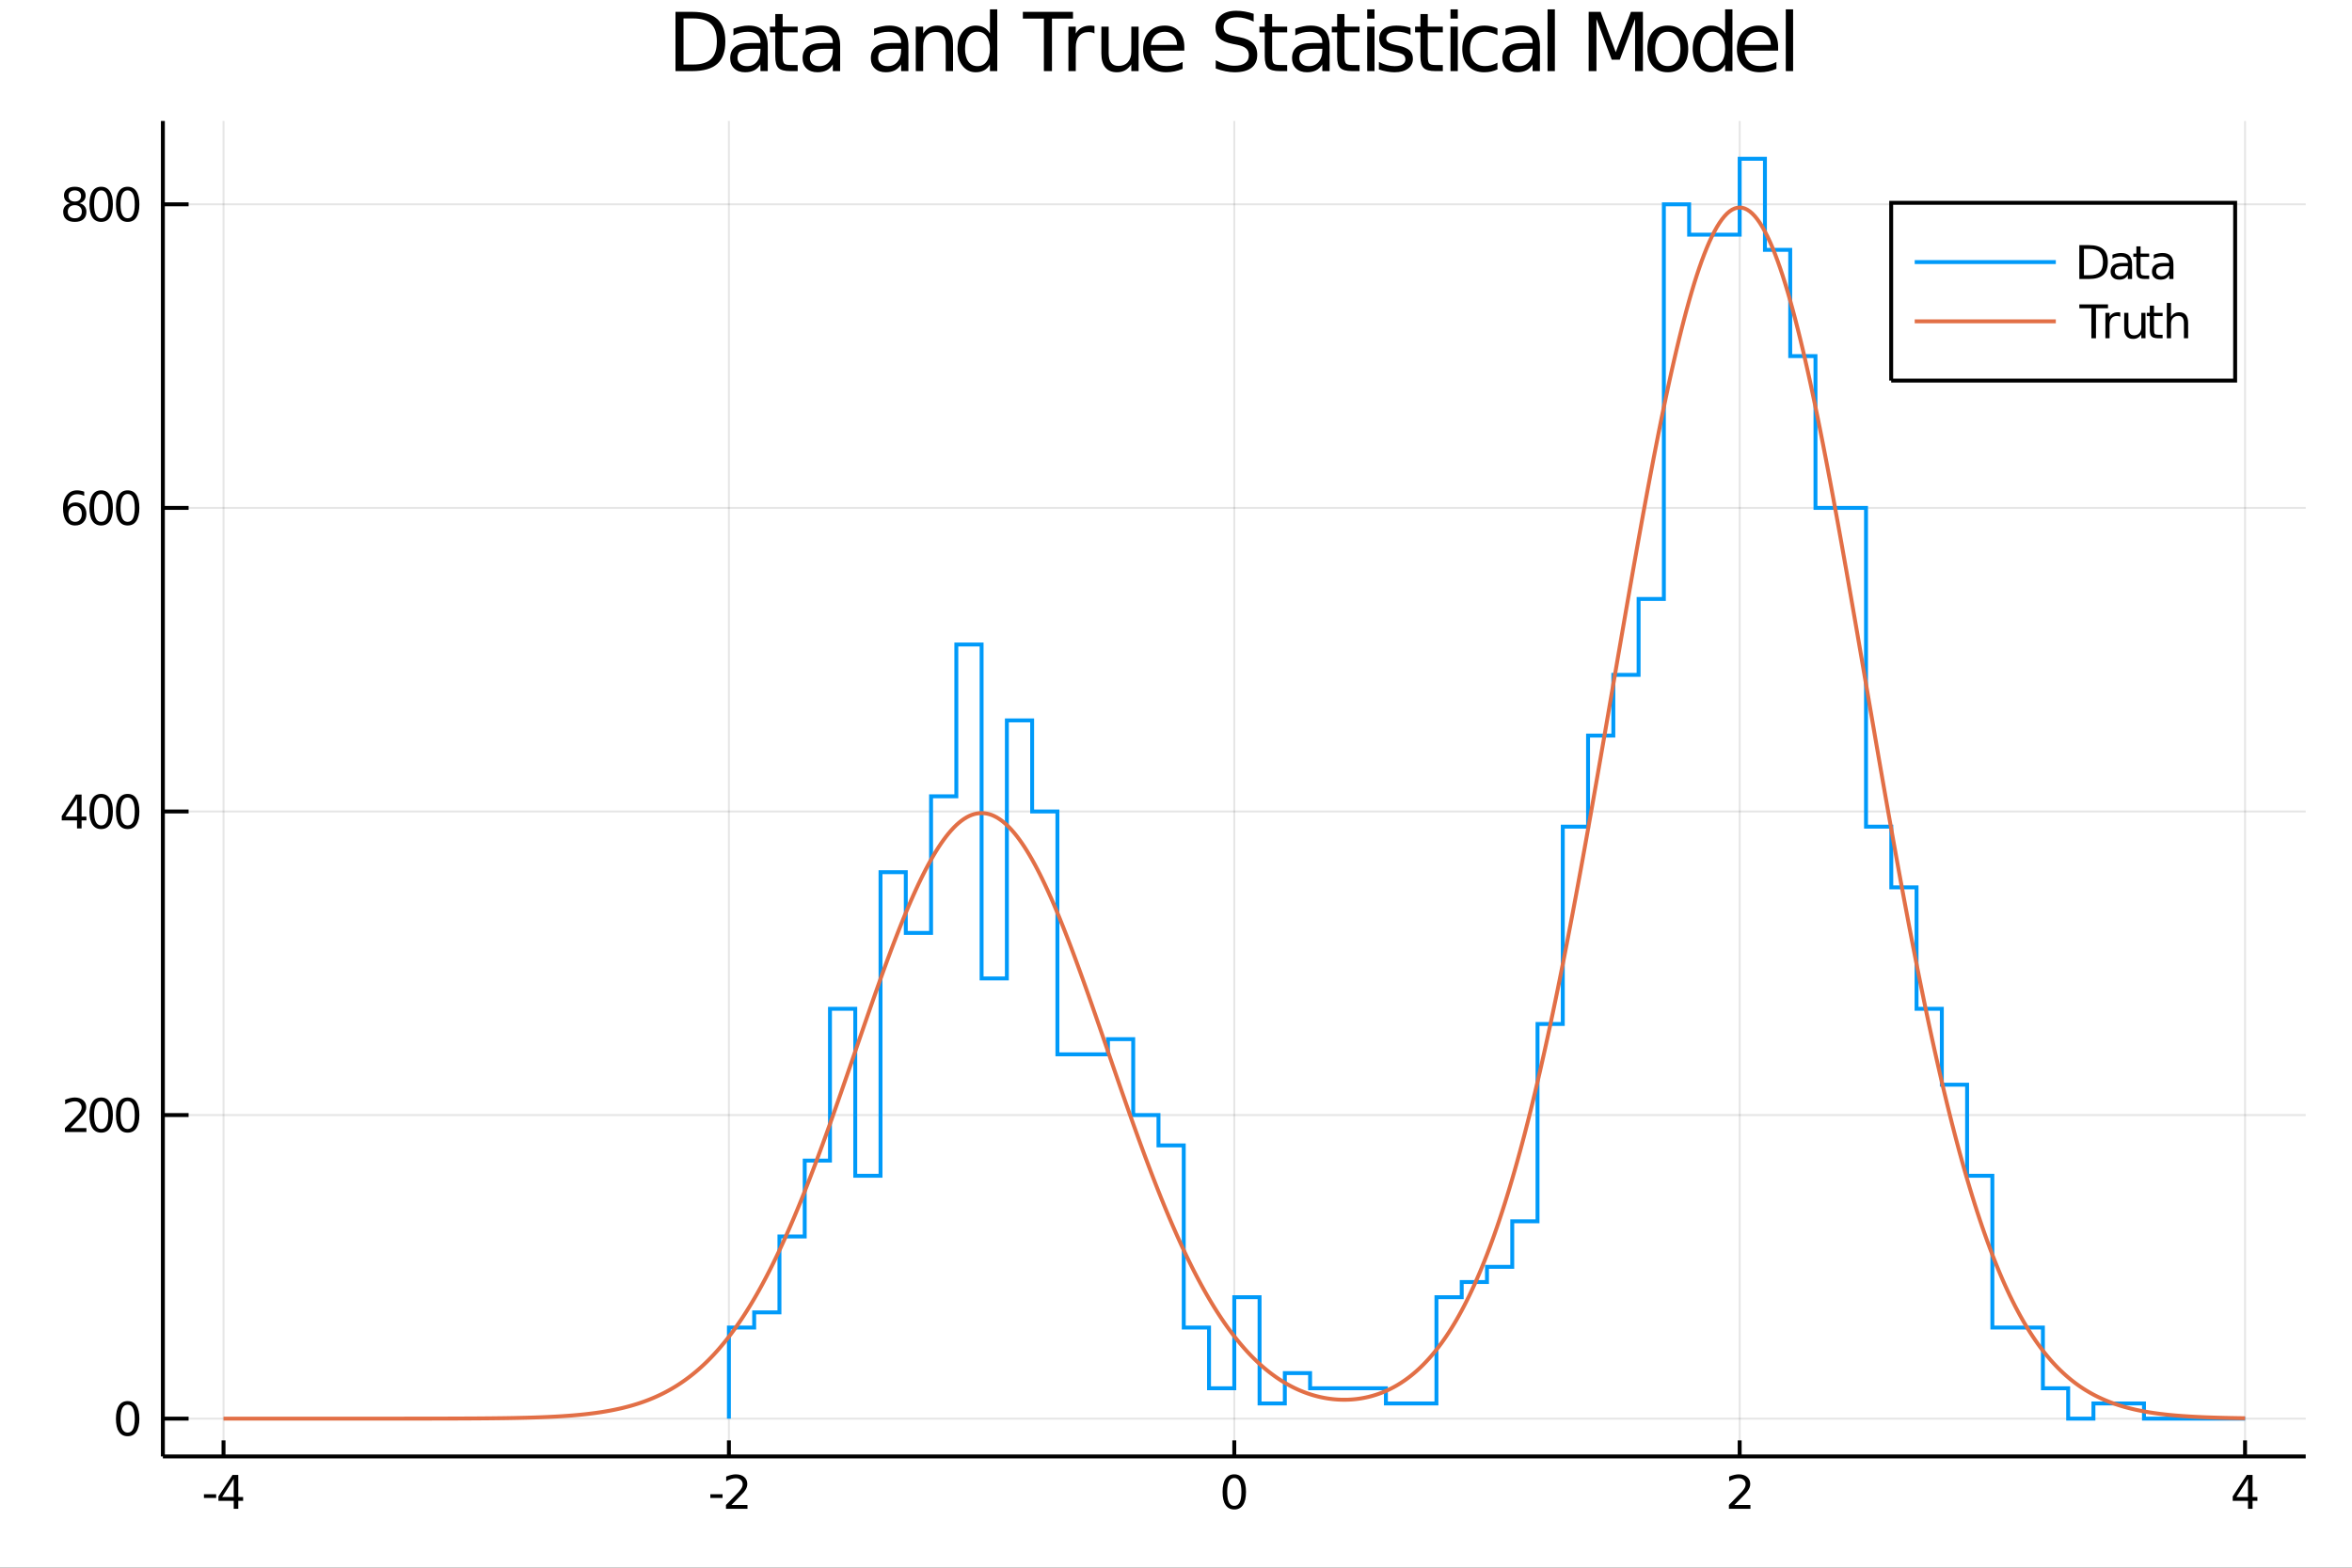 <?xml version="1.0" encoding="utf-8"?>
<svg xmlns="http://www.w3.org/2000/svg" xmlns:xlink="http://www.w3.org/1999/xlink" width="600" height="400" viewBox="0 0 2400 1600">
<rect x="0" y="0" width="2400" height="1600" fill="#333333" stroke="none"/>
<defs>
  <clipPath id="clip150">
    <rect x="0" y="0" width="2400" height="1600"/>
  </clipPath>
</defs>
<path clip-path="url(#clip150)" d="
M0 1600 L2400 1600 L2400 0 L0 0  Z
  " fill="#ffffff" fill-rule="evenodd" fill-opacity="1"/>
<defs>
  <clipPath id="clip151">
    <rect x="480" y="0" width="1681" height="1600"/>
  </clipPath>
</defs>
<path clip-path="url(#clip150)" d="
M166.205 1486.45 L2352.76 1486.45 L2352.76 123.472 L166.205 123.472  Z
  " fill="#ffffff" fill-rule="evenodd" fill-opacity="1"/>
<defs>
  <clipPath id="clip152">
    <rect x="166" y="123" width="2188" height="1364"/>
  </clipPath>
</defs>
<polyline clip-path="url(#clip152)" style="stroke:#000000; stroke-width:2; stroke-opacity:0.1; fill:none" points="
  228.088,1486.45 228.088,123.472 
  "/>
<polyline clip-path="url(#clip152)" style="stroke:#000000; stroke-width:2; stroke-opacity:0.1; fill:none" points="
  743.784,1486.45 743.784,123.472 
  "/>
<polyline clip-path="url(#clip152)" style="stroke:#000000; stroke-width:2; stroke-opacity:0.1; fill:none" points="
  1259.48,1486.45 1259.48,123.472 
  "/>
<polyline clip-path="url(#clip152)" style="stroke:#000000; stroke-width:2; stroke-opacity:0.1; fill:none" points="
  1775.18,1486.45 1775.18,123.472 
  "/>
<polyline clip-path="url(#clip152)" style="stroke:#000000; stroke-width:2; stroke-opacity:0.1; fill:none" points="
  2290.87,1486.45 2290.87,123.472 
  "/>
<polyline clip-path="url(#clip152)" style="stroke:#000000; stroke-width:2; stroke-opacity:0.1; fill:none" points="
  166.205,1447.87 2352.76,1447.87 
  "/>
<polyline clip-path="url(#clip152)" style="stroke:#000000; stroke-width:2; stroke-opacity:0.1; fill:none" points="
  166.205,1138.04 2352.76,1138.04 
  "/>
<polyline clip-path="url(#clip152)" style="stroke:#000000; stroke-width:2; stroke-opacity:0.1; fill:none" points="
  166.205,828.198 2352.76,828.198 
  "/>
<polyline clip-path="url(#clip152)" style="stroke:#000000; stroke-width:2; stroke-opacity:0.1; fill:none" points="
  166.205,518.36 2352.76,518.36 
  "/>
<polyline clip-path="url(#clip152)" style="stroke:#000000; stroke-width:2; stroke-opacity:0.1; fill:none" points="
  166.205,208.523 2352.76,208.523 
  "/>
<polyline clip-path="url(#clip150)" style="stroke:#000000; stroke-width:4; stroke-opacity:1; fill:none" points="
  166.205,1486.45 2352.76,1486.45 
  "/>
<polyline clip-path="url(#clip150)" style="stroke:#000000; stroke-width:4; stroke-opacity:1; fill:none" points="
  166.205,1486.45 166.205,123.472 
  "/>
<polyline clip-path="url(#clip150)" style="stroke:#000000; stroke-width:4; stroke-opacity:1; fill:none" points="
  228.088,1486.45 228.088,1470.09 
  "/>
<polyline clip-path="url(#clip150)" style="stroke:#000000; stroke-width:4; stroke-opacity:1; fill:none" points="
  743.784,1486.45 743.784,1470.09 
  "/>
<polyline clip-path="url(#clip150)" style="stroke:#000000; stroke-width:4; stroke-opacity:1; fill:none" points="
  1259.48,1486.45 1259.48,1470.09 
  "/>
<polyline clip-path="url(#clip150)" style="stroke:#000000; stroke-width:4; stroke-opacity:1; fill:none" points="
  1775.18,1486.45 1775.18,1470.09 
  "/>
<polyline clip-path="url(#clip150)" style="stroke:#000000; stroke-width:4; stroke-opacity:1; fill:none" points="
  2290.87,1486.45 2290.87,1470.09 
  "/>
<polyline clip-path="url(#clip150)" style="stroke:#000000; stroke-width:4; stroke-opacity:1; fill:none" points="
  166.205,1447.87 192.443,1447.87 
  "/>
<polyline clip-path="url(#clip150)" style="stroke:#000000; stroke-width:4; stroke-opacity:1; fill:none" points="
  166.205,1138.04 192.443,1138.04 
  "/>
<polyline clip-path="url(#clip150)" style="stroke:#000000; stroke-width:4; stroke-opacity:1; fill:none" points="
  166.205,828.198 192.443,828.198 
  "/>
<polyline clip-path="url(#clip150)" style="stroke:#000000; stroke-width:4; stroke-opacity:1; fill:none" points="
  166.205,518.36 192.443,518.36 
  "/>
<polyline clip-path="url(#clip150)" style="stroke:#000000; stroke-width:4; stroke-opacity:1; fill:none" points="
  166.205,208.523 192.443,208.523 
  "/>
<path clip-path="url(#clip150)" d="M 0 0 M208.1 1525.04 L220.577 1525.04 L220.577 1528.83 L208.1 1528.83 L208.1 1525.04 Z" fill="#000000" fill-rule="evenodd" fill-opacity="1" /><path clip-path="url(#clip150)" d="M 0 0 M238.493 1509.43 L226.688 1527.88 L238.493 1527.88 L238.493 1509.43 M237.266 1505.36 L243.146 1505.36 L243.146 1527.88 L248.077 1527.88 L248.077 1531.77 L243.146 1531.77 L243.146 1539.92 L238.493 1539.92 L238.493 1531.77 L222.891 1531.77 L222.891 1527.26 L237.266 1505.36 Z" fill="#000000" fill-rule="evenodd" fill-opacity="1" /><path clip-path="url(#clip150)" d="M 0 0 M724.838 1525.04 L737.314 1525.04 L737.314 1528.83 L724.838 1528.83 L724.838 1525.04 Z" fill="#000000" fill-rule="evenodd" fill-opacity="1" /><path clip-path="url(#clip150)" d="M 0 0 M746.412 1535.98 L762.731 1535.98 L762.731 1539.92 L740.787 1539.92 L740.787 1535.98 Q743.449 1533.23 748.032 1528.6 Q752.638 1523.95 753.819 1522.61 Q756.064 1520.08 756.944 1518.35 Q757.847 1516.59 757.847 1514.9 Q757.847 1512.14 755.902 1510.41 Q753.981 1508.67 750.879 1508.67 Q748.68 1508.67 746.226 1509.43 Q743.796 1510.2 741.018 1511.75 L741.018 1507.03 Q743.842 1505.89 746.296 1505.31 Q748.749 1504.73 750.787 1504.73 Q756.157 1504.73 759.351 1507.42 Q762.546 1510.11 762.546 1514.6 Q762.546 1516.73 761.736 1518.65 Q760.948 1520.54 758.842 1523.14 Q758.263 1523.81 755.161 1527.03 Q752.06 1530.22 746.412 1535.98 Z" fill="#000000" fill-rule="evenodd" fill-opacity="1" /><path clip-path="url(#clip150)" d="M 0 0 M1259.48 1508.44 Q1255.87 1508.44 1254.04 1512 Q1252.23 1515.55 1252.23 1522.67 Q1252.23 1529.78 1254.04 1533.35 Q1255.87 1536.89 1259.48 1536.89 Q1263.11 1536.89 1264.92 1533.35 Q1266.75 1529.78 1266.75 1522.67 Q1266.75 1515.55 1264.92 1512 Q1263.11 1508.44 1259.48 1508.44 M1259.48 1504.73 Q1265.29 1504.73 1268.35 1509.34 Q1271.42 1513.92 1271.42 1522.67 Q1271.42 1531.4 1268.35 1536.01 Q1265.29 1540.59 1259.48 1540.59 Q1253.67 1540.59 1250.59 1536.01 Q1247.54 1531.4 1247.54 1522.67 Q1247.54 1513.92 1250.59 1509.34 Q1253.67 1504.73 1259.48 1504.73 Z" fill="#000000" fill-rule="evenodd" fill-opacity="1" /><path clip-path="url(#clip150)" d="M 0 0 M1769.83 1535.98 L1786.15 1535.98 L1786.15 1539.92 L1764.2 1539.92 L1764.2 1535.98 Q1766.87 1533.23 1771.45 1528.6 Q1776.06 1523.95 1777.24 1522.61 Q1779.48 1520.08 1780.36 1518.35 Q1781.26 1516.59 1781.26 1514.9 Q1781.26 1512.14 1779.32 1510.41 Q1777.4 1508.67 1774.3 1508.67 Q1772.1 1508.67 1769.64 1509.43 Q1767.21 1510.2 1764.44 1511.75 L1764.44 1507.03 Q1767.26 1505.89 1769.71 1505.31 Q1772.17 1504.73 1774.2 1504.73 Q1779.57 1504.73 1782.77 1507.42 Q1785.96 1510.11 1785.96 1514.6 Q1785.96 1516.73 1785.15 1518.65 Q1784.37 1520.54 1782.26 1523.14 Q1781.68 1523.81 1778.58 1527.03 Q1775.48 1530.22 1769.83 1535.98 Z" fill="#000000" fill-rule="evenodd" fill-opacity="1" /><path clip-path="url(#clip150)" d="M 0 0 M2293.88 1509.43 L2282.08 1527.88 L2293.88 1527.88 L2293.88 1509.43 M2292.65 1505.36 L2298.53 1505.36 L2298.53 1527.88 L2303.46 1527.88 L2303.46 1531.77 L2298.53 1531.77 L2298.53 1539.92 L2293.88 1539.92 L2293.88 1531.77 L2278.28 1531.77 L2278.28 1527.26 L2292.65 1505.36 Z" fill="#000000" fill-rule="evenodd" fill-opacity="1" /><path clip-path="url(#clip150)" d="M 0 0 M130.26 1433.67 Q126.649 1433.67 124.82 1437.24 Q123.015 1440.78 123.015 1447.91 Q123.015 1455.01 124.82 1458.58 Q126.649 1462.12 130.26 1462.12 Q133.895 1462.12 135.7 1458.58 Q137.529 1455.01 137.529 1447.91 Q137.529 1440.78 135.7 1437.24 Q133.895 1433.67 130.26 1433.67 M130.26 1429.97 Q136.07 1429.97 139.126 1434.57 Q142.205 1439.16 142.205 1447.91 Q142.205 1456.63 139.126 1461.24 Q136.07 1465.82 130.26 1465.82 Q124.45 1465.82 121.371 1461.24 Q118.316 1456.63 118.316 1447.91 Q118.316 1439.16 121.371 1434.57 Q124.45 1429.97 130.26 1429.97 Z" fill="#000000" fill-rule="evenodd" fill-opacity="1" /><path clip-path="url(#clip150)" d="M 0 0 M71.858 1151.38 L88.177 1151.38 L88.177 1155.32 L66.233 1155.32 L66.233 1151.38 Q68.895 1148.63 73.478 1144 Q78.085 1139.34 79.265 1138 Q81.51 1135.48 82.39 1133.74 Q83.293 1131.98 83.293 1130.29 Q83.293 1127.54 81.349 1125.8 Q79.427 1124.07 76.325 1124.07 Q74.126 1124.07 71.673 1124.83 Q69.242 1125.59 66.464 1127.14 L66.464 1122.42 Q69.288 1121.29 71.742 1120.71 Q74.196 1120.13 76.233 1120.13 Q81.603 1120.13 84.798 1122.82 Q87.992 1125.5 87.992 1129.99 Q87.992 1132.12 87.182 1134.04 Q86.395 1135.94 84.288 1138.53 Q83.71 1139.2 80.608 1142.42 Q77.506 1145.62 71.858 1151.38 Z" fill="#000000" fill-rule="evenodd" fill-opacity="1" /><path clip-path="url(#clip150)" d="M 0 0 M103.247 1123.83 Q99.635 1123.83 97.807 1127.4 Q96.001 1130.94 96.001 1138.07 Q96.001 1145.18 97.807 1148.74 Q99.635 1152.28 103.247 1152.28 Q106.881 1152.28 108.686 1148.74 Q110.515 1145.18 110.515 1138.07 Q110.515 1130.94 108.686 1127.4 Q106.881 1123.83 103.247 1123.83 M103.247 1120.13 Q109.057 1120.13 112.112 1124.74 Q115.191 1129.32 115.191 1138.07 Q115.191 1146.8 112.112 1151.4 Q109.057 1155.99 103.247 1155.99 Q97.436 1155.99 94.358 1151.4 Q91.302 1146.8 91.302 1138.07 Q91.302 1129.32 94.358 1124.74 Q97.436 1120.13 103.247 1120.13 Z" fill="#000000" fill-rule="evenodd" fill-opacity="1" /><path clip-path="url(#clip150)" d="M 0 0 M130.26 1123.83 Q126.649 1123.83 124.82 1127.4 Q123.015 1130.94 123.015 1138.07 Q123.015 1145.18 124.82 1148.74 Q126.649 1152.28 130.26 1152.28 Q133.895 1152.28 135.7 1148.74 Q137.529 1145.18 137.529 1138.07 Q137.529 1130.94 135.7 1127.4 Q133.895 1123.83 130.26 1123.83 M130.26 1120.13 Q136.07 1120.13 139.126 1124.74 Q142.205 1129.32 142.205 1138.07 Q142.205 1146.8 139.126 1151.4 Q136.07 1155.99 130.26 1155.99 Q124.45 1155.99 121.371 1151.4 Q118.316 1146.8 118.316 1138.07 Q118.316 1129.32 121.371 1124.74 Q124.45 1120.13 130.26 1120.13 Z" fill="#000000" fill-rule="evenodd" fill-opacity="1" /><path clip-path="url(#clip150)" d="M 0 0 M78.594 814.992 L66.788 833.441 L78.594 833.441 L78.594 814.992 M77.367 810.918 L83.247 810.918 L83.247 833.441 L88.177 833.441 L88.177 837.33 L83.247 837.33 L83.247 845.478 L78.594 845.478 L78.594 837.33 L62.992 837.33 L62.992 832.816 L77.367 810.918 Z" fill="#000000" fill-rule="evenodd" fill-opacity="1" /><path clip-path="url(#clip150)" d="M 0 0 M103.247 813.997 Q99.635 813.997 97.807 817.561 Q96.001 821.103 96.001 828.233 Q96.001 835.339 97.807 838.904 Q99.635 842.445 103.247 842.445 Q106.881 842.445 108.686 838.904 Q110.515 835.339 110.515 828.233 Q110.515 821.103 108.686 817.561 Q106.881 813.997 103.247 813.997 M103.247 810.293 Q109.057 810.293 112.112 814.899 Q115.191 819.483 115.191 828.233 Q115.191 836.959 112.112 841.566 Q109.057 846.149 103.247 846.149 Q97.436 846.149 94.358 841.566 Q91.302 836.959 91.302 828.233 Q91.302 819.483 94.358 814.899 Q97.436 810.293 103.247 810.293 Z" fill="#000000" fill-rule="evenodd" fill-opacity="1" /><path clip-path="url(#clip150)" d="M 0 0 M130.26 813.997 Q126.649 813.997 124.82 817.561 Q123.015 821.103 123.015 828.233 Q123.015 835.339 124.82 838.904 Q126.649 842.445 130.26 842.445 Q133.895 842.445 135.7 838.904 Q137.529 835.339 137.529 828.233 Q137.529 821.103 135.7 817.561 Q133.895 813.997 130.26 813.997 M130.26 810.293 Q136.07 810.293 139.126 814.899 Q142.205 819.483 142.205 828.233 Q142.205 836.959 139.126 841.566 Q136.07 846.149 130.26 846.149 Q124.45 846.149 121.371 841.566 Q118.316 836.959 118.316 828.233 Q118.316 819.483 121.371 814.899 Q124.45 810.293 130.26 810.293 Z" fill="#000000" fill-rule="evenodd" fill-opacity="1" /><path clip-path="url(#clip150)" d="M 0 0 M76.65 516.497 Q73.501 516.497 71.65 518.65 Q69.821 520.802 69.821 524.552 Q69.821 528.279 71.65 530.455 Q73.501 532.608 76.65 532.608 Q79.798 532.608 81.626 530.455 Q83.478 528.279 83.478 524.552 Q83.478 520.802 81.626 518.65 Q79.798 516.497 76.65 516.497 M85.932 501.844 L85.932 506.103 Q84.173 505.27 82.367 504.83 Q80.585 504.39 78.825 504.39 Q74.196 504.39 71.742 507.515 Q69.311 510.64 68.964 516.96 Q70.33 514.946 72.39 513.881 Q74.45 512.793 76.927 512.793 Q82.135 512.793 85.145 515.964 Q88.177 519.113 88.177 524.552 Q88.177 529.876 85.029 533.094 Q81.881 536.311 76.65 536.311 Q70.654 536.311 67.483 531.728 Q64.312 527.122 64.312 518.395 Q64.312 510.201 68.2 505.339 Q72.089 500.455 78.64 500.455 Q80.399 500.455 82.182 500.802 Q83.987 501.15 85.932 501.844 Z" fill="#000000" fill-rule="evenodd" fill-opacity="1" /><path clip-path="url(#clip150)" d="M 0 0 M103.247 504.159 Q99.635 504.159 97.807 507.724 Q96.001 511.265 96.001 518.395 Q96.001 525.501 97.807 529.066 Q99.635 532.608 103.247 532.608 Q106.881 532.608 108.686 529.066 Q110.515 525.501 110.515 518.395 Q110.515 511.265 108.686 507.724 Q106.881 504.159 103.247 504.159 M103.247 500.455 Q109.057 500.455 112.112 505.062 Q115.191 509.645 115.191 518.395 Q115.191 527.122 112.112 531.728 Q109.057 536.311 103.247 536.311 Q97.436 536.311 94.358 531.728 Q91.302 527.122 91.302 518.395 Q91.302 509.645 94.358 505.062 Q97.436 500.455 103.247 500.455 Z" fill="#000000" fill-rule="evenodd" fill-opacity="1" /><path clip-path="url(#clip150)" d="M 0 0 M130.26 504.159 Q126.649 504.159 124.82 507.724 Q123.015 511.265 123.015 518.395 Q123.015 525.501 124.82 529.066 Q126.649 532.608 130.26 532.608 Q133.895 532.608 135.7 529.066 Q137.529 525.501 137.529 518.395 Q137.529 511.265 135.7 507.724 Q133.895 504.159 130.26 504.159 M130.26 500.455 Q136.07 500.455 139.126 505.062 Q142.205 509.645 142.205 518.395 Q142.205 527.122 139.126 531.728 Q136.07 536.311 130.26 536.311 Q124.45 536.311 121.371 531.728 Q118.316 527.122 118.316 518.395 Q118.316 509.645 121.371 505.062 Q124.45 500.455 130.26 500.455 Z" fill="#000000" fill-rule="evenodd" fill-opacity="1" /><path clip-path="url(#clip150)" d="M 0 0 M76.325 209.391 Q72.992 209.391 71.071 211.173 Q69.173 212.955 69.173 216.08 Q69.173 219.205 71.071 220.988 Q72.992 222.77 76.325 222.77 Q79.659 222.77 81.58 220.988 Q83.501 219.182 83.501 216.08 Q83.501 212.955 81.58 211.173 Q79.682 209.391 76.325 209.391 M71.65 207.4 Q68.64 206.659 66.95 204.599 Q65.284 202.539 65.284 199.576 Q65.284 195.432 68.224 193.025 Q71.186 190.618 76.325 190.618 Q81.487 190.618 84.427 193.025 Q87.367 195.432 87.367 199.576 Q87.367 202.539 85.677 204.599 Q84.01 206.659 81.024 207.4 Q84.404 208.187 86.279 210.479 Q88.177 212.77 88.177 216.08 Q88.177 221.104 85.099 223.789 Q82.043 226.474 76.325 226.474 Q70.608 226.474 67.529 223.789 Q64.474 221.104 64.474 216.08 Q64.474 212.77 66.372 210.479 Q68.27 208.187 71.65 207.4 M69.936 200.016 Q69.936 202.701 71.603 204.205 Q73.293 205.71 76.325 205.71 Q79.335 205.71 81.024 204.205 Q82.737 202.701 82.737 200.016 Q82.737 197.33 81.024 195.826 Q79.335 194.321 76.325 194.321 Q73.293 194.321 71.603 195.826 Q69.936 197.33 69.936 200.016 Z" fill="#000000" fill-rule="evenodd" fill-opacity="1" /><path clip-path="url(#clip150)" d="M 0 0 M103.247 194.321 Q99.635 194.321 97.807 197.886 Q96.001 201.428 96.001 208.557 Q96.001 215.664 97.807 219.229 Q99.635 222.77 103.247 222.77 Q106.881 222.77 108.686 219.229 Q110.515 215.664 110.515 208.557 Q110.515 201.428 108.686 197.886 Q106.881 194.321 103.247 194.321 M103.247 190.618 Q109.057 190.618 112.112 195.224 Q115.191 199.807 115.191 208.557 Q115.191 217.284 112.112 221.891 Q109.057 226.474 103.247 226.474 Q97.436 226.474 94.358 221.891 Q91.302 217.284 91.302 208.557 Q91.302 199.807 94.358 195.224 Q97.436 190.618 103.247 190.618 Z" fill="#000000" fill-rule="evenodd" fill-opacity="1" /><path clip-path="url(#clip150)" d="M 0 0 M130.26 194.321 Q126.649 194.321 124.82 197.886 Q123.015 201.428 123.015 208.557 Q123.015 215.664 124.82 219.229 Q126.649 222.77 130.26 222.77 Q133.895 222.77 135.7 219.229 Q137.529 215.664 137.529 208.557 Q137.529 201.428 135.7 197.886 Q133.895 194.321 130.26 194.321 M130.26 190.618 Q136.07 190.618 139.126 195.224 Q142.205 199.807 142.205 208.557 Q142.205 217.284 139.126 221.891 Q136.07 226.474 130.26 226.474 Q124.45 226.474 121.371 221.891 Q118.316 217.284 118.316 208.557 Q118.316 199.807 121.371 195.224 Q124.45 190.618 130.26 190.618 Z" fill="#000000" fill-rule="evenodd" fill-opacity="1" /><path clip-path="url(#clip150)" d="M 0 0 M697.458 18.82 L697.458 65.852 L707.342 65.852 Q719.859 65.852 725.652 60.18 Q731.485 54.509 731.485 42.275 Q731.485 30.122 725.652 24.492 Q719.859 18.82 707.342 18.82 L697.458 18.82 M689.275 12.096 L706.086 12.096 Q723.667 12.096 731.891 19.428 Q740.114 26.72 740.114 42.275 Q740.114 57.912 731.85 65.244 Q723.586 72.576 706.086 72.576 L689.275 72.576 L689.275 12.096 Z" fill="#000000" fill-rule="evenodd" fill-opacity="1" /><path clip-path="url(#clip150)" d="M 0 0 M768.551 49.769 Q759.518 49.769 756.034 51.835 Q752.55 53.901 752.55 58.884 Q752.55 62.854 755.143 65.203 Q757.776 67.512 762.272 67.512 Q768.47 67.512 772.197 63.137 Q775.964 58.722 775.964 51.43 L775.964 49.769 L768.551 49.769 M783.418 46.691 L783.418 72.576 L775.964 72.576 L775.964 65.689 Q773.412 69.821 769.604 71.806 Q765.797 73.751 760.287 73.751 Q753.32 73.751 749.188 69.862 Q745.096 65.933 745.096 59.37 Q745.096 51.714 750.201 47.825 Q755.345 43.936 765.513 43.936 L775.964 43.936 L775.964 43.207 Q775.964 38.062 772.562 35.267 Q769.199 32.431 763.082 32.431 Q759.194 32.431 755.507 33.363 Q751.821 34.295 748.418 36.158 L748.418 29.272 Q752.51 27.692 756.358 26.922 Q760.206 26.112 763.852 26.112 Q773.696 26.112 778.557 31.216 Q783.418 36.32 783.418 46.691 Z" fill="#000000" fill-rule="evenodd" fill-opacity="1" /><path clip-path="url(#clip150)" d="M 0 0 M798.609 14.324 L798.609 27.206 L813.962 27.206 L813.962 32.999 L798.609 32.999 L798.609 57.628 Q798.609 63.178 800.108 64.758 Q801.647 66.338 806.306 66.338 L813.962 66.338 L813.962 72.576 L806.306 72.576 Q797.677 72.576 794.396 69.376 Q791.115 66.135 791.115 57.628 L791.115 32.999 L785.646 32.999 L785.646 27.206 L791.115 27.206 L791.115 14.324 L798.609 14.324 Z" fill="#000000" fill-rule="evenodd" fill-opacity="1" /><path clip-path="url(#clip150)" d="M 0 0 M842.399 49.769 Q833.366 49.769 829.882 51.835 Q826.398 53.901 826.398 58.884 Q826.398 62.854 828.991 65.203 Q831.624 67.512 836.12 67.512 Q842.318 67.512 846.045 63.137 Q849.812 58.722 849.812 51.43 L849.812 49.769 L842.399 49.769 M857.266 46.691 L857.266 72.576 L849.812 72.576 L849.812 65.689 Q847.26 69.821 843.452 71.806 Q839.645 73.751 834.135 73.751 Q827.168 73.751 823.036 69.862 Q818.944 65.933 818.944 59.37 Q818.944 51.714 824.049 47.825 Q829.193 43.936 839.361 43.936 L849.812 43.936 L849.812 43.207 Q849.812 38.062 846.41 35.267 Q843.047 32.431 836.93 32.431 Q833.042 32.431 829.355 33.363 Q825.669 34.295 822.266 36.158 L822.266 29.272 Q826.358 27.692 830.206 26.922 Q834.054 26.112 837.7 26.112 Q847.544 26.112 852.405 31.216 Q857.266 36.32 857.266 46.691 Z" fill="#000000" fill-rule="evenodd" fill-opacity="1" /><path clip-path="url(#clip150)" d="M 0 0 M912.075 49.769 Q903.041 49.769 899.557 51.835 Q896.074 53.901 896.074 58.884 Q896.074 62.854 898.666 65.203 Q901.299 67.512 905.796 67.512 Q911.994 67.512 915.721 63.137 Q919.488 58.722 919.488 51.43 L919.488 49.769 L912.075 49.769 M926.942 46.691 L926.942 72.576 L919.488 72.576 L919.488 65.689 Q916.936 69.821 913.128 71.806 Q909.32 73.751 903.811 73.751 Q896.843 73.751 892.711 69.862 Q888.62 65.933 888.62 59.37 Q888.62 51.714 893.724 47.825 Q898.869 43.936 909.037 43.936 L919.488 43.936 L919.488 43.207 Q919.488 38.062 916.085 35.267 Q912.723 32.431 906.606 32.431 Q902.717 32.431 899.031 33.363 Q895.345 34.295 891.942 36.158 L891.942 29.272 Q896.033 27.692 899.882 26.922 Q903.73 26.112 907.376 26.112 Q917.219 26.112 922.08 31.216 Q926.942 36.32 926.942 46.691 Z" fill="#000000" fill-rule="evenodd" fill-opacity="1" /><path clip-path="url(#clip150)" d="M 0 0 M972.474 45.192 L972.474 72.576 L965.02 72.576 L965.02 45.435 Q965.02 38.994 962.508 35.794 Q959.997 32.594 954.974 32.594 Q948.938 32.594 945.454 36.442 Q941.97 40.29 941.97 46.934 L941.97 72.576 L934.476 72.576 L934.476 27.206 L941.97 27.206 L941.97 34.254 Q944.644 30.163 948.249 28.138 Q951.895 26.112 956.635 26.112 Q964.453 26.112 968.463 30.973 Q972.474 35.794 972.474 45.192 Z" fill="#000000" fill-rule="evenodd" fill-opacity="1" /><path clip-path="url(#clip150)" d="M 0 0 M1010.15 34.092 L1010.15 9.544 L1017.6 9.544 L1017.6 72.576 L1010.15 72.576 L1010.15 65.77 Q1007.8 69.821 1004.19 71.806 Q1000.63 73.751 995.604 73.751 Q987.381 73.751 982.196 67.188 Q977.051 60.626 977.051 49.931 Q977.051 39.237 982.196 32.675 Q987.381 26.112 995.604 26.112 Q1000.63 26.112 1004.19 28.097 Q1007.8 30.041 1010.15 34.092 M984.748 49.931 Q984.748 58.155 988.11 62.854 Q991.513 67.512 997.427 67.512 Q1003.34 67.512 1006.74 62.854 Q1010.15 58.155 1010.15 49.931 Q1010.15 41.708 1006.74 37.05 Q1003.34 32.35 997.427 32.35 Q991.513 32.35 988.11 37.05 Q984.748 41.708 984.748 49.931 Z" fill="#000000" fill-rule="evenodd" fill-opacity="1" /><path clip-path="url(#clip150)" d="M 0 0 M1043.73 12.096 L1094.89 12.096 L1094.89 18.983 L1073.42 18.983 L1073.42 72.576 L1065.2 72.576 L1065.2 18.983 L1043.73 18.983 L1043.73 12.096 Z" fill="#000000" fill-rule="evenodd" fill-opacity="1" /><path clip-path="url(#clip150)" d="M 0 0 M1116.81 34.173 Q1115.55 33.444 1114.05 33.12 Q1112.59 32.756 1110.81 32.756 Q1104.49 32.756 1101.09 36.888 Q1097.73 40.979 1097.73 48.676 L1097.73 72.576 L1090.23 72.576 L1090.23 27.206 L1097.73 27.206 L1097.73 34.254 Q1100.08 30.122 1103.84 28.138 Q1107.61 26.112 1113 26.112 Q1113.77 26.112 1114.7 26.234 Q1115.63 26.315 1116.77 26.517 L1116.81 34.173 Z" fill="#000000" fill-rule="evenodd" fill-opacity="1" /><path clip-path="url(#clip150)" d="M 0 0 M1123.86 54.671 L1123.86 27.206 L1131.31 27.206 L1131.31 54.387 Q1131.31 60.828 1133.82 64.069 Q1136.33 67.269 1141.36 67.269 Q1147.39 67.269 1150.88 63.421 Q1154.4 59.573 1154.4 52.929 L1154.4 27.206 L1161.85 27.206 L1161.85 72.576 L1154.4 72.576 L1154.4 65.608 Q1151.69 69.74 1148.08 71.766 Q1144.52 73.751 1139.78 73.751 Q1131.96 73.751 1127.91 68.89 Q1123.86 64.029 1123.86 54.671 M1142.61 26.112 L1142.61 26.112 Z" fill="#000000" fill-rule="evenodd" fill-opacity="1" /><path clip-path="url(#clip150)" d="M 0 0 M1208.48 48.028 L1208.48 51.673 L1174.21 51.673 Q1174.69 59.37 1178.83 63.421 Q1183 67.431 1190.41 67.431 Q1194.71 67.431 1198.72 66.378 Q1202.77 65.325 1206.74 63.218 L1206.74 70.267 Q1202.73 71.968 1198.51 72.86 Q1194.3 73.751 1189.97 73.751 Q1179.11 73.751 1172.75 67.431 Q1166.43 61.112 1166.43 50.337 Q1166.43 39.197 1172.43 32.675 Q1178.46 26.112 1188.67 26.112 Q1197.83 26.112 1203.13 32.026 Q1208.48 37.9 1208.48 48.028 M1201.03 45.84 Q1200.94 39.723 1197.58 36.077 Q1194.26 32.431 1188.75 32.431 Q1182.51 32.431 1178.75 35.956 Q1175.02 39.48 1174.45 45.88 L1201.03 45.84 Z" fill="#000000" fill-rule="evenodd" fill-opacity="1" /><path clip-path="url(#clip150)" d="M 0 0 M1279.25 14.081 L1279.25 22.061 Q1274.59 19.833 1270.46 18.739 Q1266.33 17.646 1262.48 17.646 Q1255.79 17.646 1252.15 20.238 Q1248.54 22.831 1248.54 27.611 Q1248.54 31.621 1250.93 33.687 Q1253.36 35.713 1260.09 36.969 L1265.03 37.981 Q1274.19 39.723 1278.52 44.139 Q1282.89 48.514 1282.89 55.886 Q1282.89 64.677 1276.98 69.214 Q1271.11 73.751 1259.72 73.751 Q1255.43 73.751 1250.57 72.778 Q1245.75 71.806 1240.56 69.902 L1240.56 61.477 Q1245.55 64.272 1250.33 65.689 Q1255.11 67.107 1259.72 67.107 Q1266.73 67.107 1270.54 64.353 Q1274.35 61.598 1274.35 56.494 Q1274.35 52.038 1271.59 49.526 Q1268.88 47.015 1262.64 45.759 L1257.66 44.787 Q1248.5 42.964 1244.41 39.075 Q1240.32 35.186 1240.32 28.259 Q1240.32 20.238 1245.95 15.62 Q1251.62 11.002 1261.55 11.002 Q1265.8 11.002 1270.22 11.772 Q1274.63 12.542 1279.25 14.081 Z" fill="#000000" fill-rule="evenodd" fill-opacity="1" /><path clip-path="url(#clip150)" d="M 0 0 M1298.09 14.324 L1298.09 27.206 L1313.44 27.206 L1313.44 32.999 L1298.09 32.999 L1298.09 57.628 Q1298.09 63.178 1299.58 64.758 Q1301.12 66.338 1305.78 66.338 L1313.44 66.338 L1313.44 72.576 L1305.78 72.576 Q1297.15 72.576 1293.87 69.376 Q1290.59 66.135 1290.59 57.628 L1290.59 32.999 L1285.12 32.999 L1285.12 27.206 L1290.59 27.206 L1290.59 14.324 L1298.09 14.324 Z" fill="#000000" fill-rule="evenodd" fill-opacity="1" /><path clip-path="url(#clip150)" d="M 0 0 M1341.88 49.769 Q1332.84 49.769 1329.36 51.835 Q1325.87 53.901 1325.87 58.884 Q1325.87 62.854 1328.47 65.203 Q1331.1 67.512 1335.6 67.512 Q1341.79 67.512 1345.52 63.137 Q1349.29 58.722 1349.29 51.43 L1349.29 49.769 L1341.88 49.769 M1356.74 46.691 L1356.74 72.576 L1349.29 72.576 L1349.29 65.689 Q1346.74 69.821 1342.93 71.806 Q1339.12 73.751 1333.61 73.751 Q1326.64 73.751 1322.51 69.862 Q1318.42 65.933 1318.42 59.37 Q1318.42 51.714 1323.53 47.825 Q1328.67 43.936 1338.84 43.936 L1349.29 43.936 L1349.29 43.207 Q1349.29 38.062 1345.89 35.267 Q1342.52 32.431 1336.41 32.431 Q1332.52 32.431 1328.83 33.363 Q1325.15 34.295 1321.74 36.158 L1321.74 29.272 Q1325.83 27.692 1329.68 26.922 Q1333.53 26.112 1337.18 26.112 Q1347.02 26.112 1351.88 31.216 Q1356.74 36.32 1356.74 46.691 Z" fill="#000000" fill-rule="evenodd" fill-opacity="1" /><path clip-path="url(#clip150)" d="M 0 0 M1371.93 14.324 L1371.93 27.206 L1387.29 27.206 L1387.29 32.999 L1371.93 32.999 L1371.93 57.628 Q1371.93 63.178 1373.43 64.758 Q1374.97 66.338 1379.63 66.338 L1387.29 66.338 L1387.29 72.576 L1379.63 72.576 Q1371 72.576 1367.72 69.376 Q1364.44 66.135 1364.44 57.628 L1364.44 32.999 L1358.97 32.999 L1358.97 27.206 L1364.44 27.206 L1364.44 14.324 L1371.93 14.324 Z" fill="#000000" fill-rule="evenodd" fill-opacity="1" /><path clip-path="url(#clip150)" d="M 0 0 M1395.1 27.206 L1402.56 27.206 L1402.56 72.576 L1395.1 72.576 L1395.1 27.206 M1395.1 9.544 L1402.56 9.544 L1402.56 18.983 L1395.1 18.983 L1395.1 9.544 Z" fill="#000000" fill-rule="evenodd" fill-opacity="1" /><path clip-path="url(#clip150)" d="M 0 0 M1439.3 28.543 L1439.3 35.591 Q1436.14 33.971 1432.74 33.161 Q1429.33 32.35 1425.69 32.35 Q1420.14 32.35 1417.34 34.052 Q1414.59 35.753 1414.59 39.156 Q1414.59 41.749 1416.57 43.248 Q1418.56 44.706 1424.55 46.043 L1427.11 46.61 Q1435.05 48.311 1438.37 51.43 Q1441.73 54.509 1441.73 60.059 Q1441.73 66.378 1436.71 70.064 Q1431.72 73.751 1422.97 73.751 Q1419.33 73.751 1415.36 73.022 Q1411.43 72.333 1407.05 70.915 L1407.05 63.218 Q1411.19 65.365 1415.2 66.459 Q1419.21 67.512 1423.14 67.512 Q1428.4 67.512 1431.24 65.73 Q1434.07 63.907 1434.07 60.626 Q1434.07 57.588 1432.01 55.967 Q1429.98 54.347 1423.06 52.848 L1420.46 52.24 Q1413.54 50.782 1410.46 47.785 Q1407.38 44.746 1407.38 39.48 Q1407.38 33.08 1411.92 29.596 Q1416.45 26.112 1424.8 26.112 Q1428.93 26.112 1432.58 26.72 Q1436.22 27.327 1439.3 28.543 Z" fill="#000000" fill-rule="evenodd" fill-opacity="1" /><path clip-path="url(#clip150)" d="M 0 0 M1456.92 14.324 L1456.92 27.206 L1472.27 27.206 L1472.27 32.999 L1456.92 32.999 L1456.92 57.628 Q1456.92 63.178 1458.42 64.758 Q1459.96 66.338 1464.62 66.338 L1472.27 66.338 L1472.27 72.576 L1464.62 72.576 Q1455.99 72.576 1452.71 69.376 Q1449.43 66.135 1449.43 57.628 L1449.43 32.999 L1443.96 32.999 L1443.96 27.206 L1449.43 27.206 L1449.43 14.324 L1456.92 14.324 Z" fill="#000000" fill-rule="evenodd" fill-opacity="1" /><path clip-path="url(#clip150)" d="M 0 0 M1480.09 27.206 L1487.55 27.206 L1487.55 72.576 L1480.09 72.576 L1480.09 27.206 M1480.09 9.544 L1487.55 9.544 L1487.55 18.983 L1480.09 18.983 L1480.09 9.544 Z" fill="#000000" fill-rule="evenodd" fill-opacity="1" /><path clip-path="url(#clip150)" d="M 0 0 M1528.01 28.948 L1528.01 35.915 Q1524.86 34.173 1521.65 33.323 Q1518.5 32.431 1515.25 32.431 Q1508 32.431 1503.99 37.05 Q1499.98 41.627 1499.98 49.931 Q1499.98 58.236 1503.99 62.854 Q1508 67.431 1515.25 67.431 Q1518.5 67.431 1521.65 66.581 Q1524.86 65.689 1528.01 63.948 L1528.01 70.834 Q1524.9 72.292 1521.53 73.022 Q1518.21 73.751 1514.44 73.751 Q1504.2 73.751 1498.16 67.31 Q1492.12 60.869 1492.12 49.931 Q1492.12 38.832 1498.2 32.472 Q1504.32 26.112 1514.93 26.112 Q1518.37 26.112 1521.65 26.841 Q1524.94 27.53 1528.01 28.948 Z" fill="#000000" fill-rule="evenodd" fill-opacity="1" /><path clip-path="url(#clip150)" d="M 0 0 M1556.45 49.769 Q1547.42 49.769 1543.93 51.835 Q1540.45 53.901 1540.45 58.884 Q1540.45 62.854 1543.04 65.203 Q1545.68 67.512 1550.17 67.512 Q1556.37 67.512 1560.1 63.137 Q1563.87 58.722 1563.87 51.43 L1563.87 49.769 L1556.45 49.769 M1571.32 46.691 L1571.32 72.576 L1563.87 72.576 L1563.87 65.689 Q1561.31 69.821 1557.51 71.806 Q1553.7 73.751 1548.19 73.751 Q1541.22 73.751 1537.09 69.862 Q1533 65.933 1533 59.37 Q1533 51.714 1538.1 47.825 Q1543.25 43.936 1553.41 43.936 L1563.87 43.936 L1563.87 43.207 Q1563.87 38.062 1560.46 35.267 Q1557.1 32.431 1550.98 32.431 Q1547.09 32.431 1543.41 33.363 Q1539.72 34.295 1536.32 36.158 L1536.32 29.272 Q1540.41 27.692 1544.26 26.922 Q1548.11 26.112 1551.75 26.112 Q1561.6 26.112 1566.46 31.216 Q1571.32 36.32 1571.32 46.691 Z" fill="#000000" fill-rule="evenodd" fill-opacity="1" /><path clip-path="url(#clip150)" d="M 0 0 M1579.14 9.544 L1586.59 9.544 L1586.59 72.576 L1579.14 72.576 L1579.14 9.544 Z" fill="#000000" fill-rule="evenodd" fill-opacity="1" /><path clip-path="url(#clip150)" d="M 0 0 M1621.1 12.096 L1633.3 12.096 L1648.73 53.253 L1664.25 12.096 L1676.44 12.096 L1676.44 72.576 L1668.46 72.576 L1668.46 19.469 L1652.86 60.95 L1644.64 60.95 L1629.04 19.469 L1629.04 72.576 L1621.1 72.576 L1621.1 12.096 Z" fill="#000000" fill-rule="evenodd" fill-opacity="1" /><path clip-path="url(#clip150)" d="M 0 0 M1701.84 32.431 Q1695.84 32.431 1692.36 37.131 Q1688.88 41.789 1688.88 49.931 Q1688.88 58.074 1692.32 62.773 Q1695.8 67.431 1701.84 67.431 Q1707.79 67.431 1711.28 62.732 Q1714.76 58.033 1714.76 49.931 Q1714.76 41.87 1711.28 37.171 Q1707.79 32.431 1701.84 32.431 M1701.84 26.112 Q1711.56 26.112 1717.11 32.431 Q1722.66 38.751 1722.66 49.931 Q1722.66 61.071 1717.11 67.431 Q1711.56 73.751 1701.84 73.751 Q1692.08 73.751 1686.53 67.431 Q1681.02 61.071 1681.02 49.931 Q1681.02 38.751 1686.53 32.431 Q1692.08 26.112 1701.84 26.112 Z" fill="#000000" fill-rule="evenodd" fill-opacity="1" /><path clip-path="url(#clip150)" d="M 0 0 M1760.33 34.092 L1760.33 9.544 L1767.79 9.544 L1767.79 72.576 L1760.33 72.576 L1760.33 65.77 Q1757.98 69.821 1754.38 71.806 Q1750.81 73.751 1745.79 73.751 Q1737.57 73.751 1732.38 67.188 Q1727.24 60.626 1727.24 49.931 Q1727.24 39.237 1732.38 32.675 Q1737.57 26.112 1745.79 26.112 Q1750.81 26.112 1754.38 28.097 Q1757.98 30.041 1760.33 34.092 M1734.93 49.931 Q1734.93 58.155 1738.3 62.854 Q1741.7 67.512 1747.61 67.512 Q1753.53 67.512 1756.93 62.854 Q1760.33 58.155 1760.33 49.931 Q1760.33 41.708 1756.93 37.05 Q1753.53 32.35 1747.61 32.35 Q1741.7 32.35 1738.3 37.05 Q1734.93 41.708 1734.93 49.931 Z" fill="#000000" fill-rule="evenodd" fill-opacity="1" /><path clip-path="url(#clip150)" d="M 0 0 M1814.41 48.028 L1814.41 51.673 L1780.14 51.673 Q1780.63 59.37 1784.76 63.421 Q1788.93 67.431 1796.35 67.431 Q1800.64 67.431 1804.65 66.378 Q1808.7 65.325 1812.67 63.218 L1812.67 70.267 Q1808.66 71.968 1804.45 72.86 Q1800.24 73.751 1795.9 73.751 Q1785.04 73.751 1778.68 67.431 Q1772.37 61.112 1772.37 50.337 Q1772.37 39.197 1778.36 32.675 Q1784.4 26.112 1794.6 26.112 Q1803.76 26.112 1809.07 32.026 Q1814.41 37.9 1814.41 48.028 M1806.96 45.84 Q1806.88 39.723 1803.52 36.077 Q1800.19 32.431 1794.69 32.431 Q1788.45 32.431 1784.68 35.956 Q1780.95 39.48 1780.39 45.88 L1806.96 45.84 Z" fill="#000000" fill-rule="evenodd" fill-opacity="1" /><path clip-path="url(#clip150)" d="M 0 0 M1822.23 9.544 L1829.69 9.544 L1829.69 72.576 L1822.23 72.576 L1822.23 9.544 Z" fill="#000000" fill-rule="evenodd" fill-opacity="1" /><polyline clip-path="url(#clip152)" style="stroke:#009af9; stroke-width:4; stroke-opacity:1; fill:none" points="
  743.784,1447.87 743.784,1354.92 769.569,1354.92 769.569,1339.43 795.354,1339.43 795.354,1261.97 821.139,1261.97 821.139,1184.51 846.923,1184.51 846.923,1029.59 
  872.708,1029.59 872.708,1200 898.493,1200 898.493,890.165 924.278,890.165 924.278,952.133 950.063,952.133 950.063,812.706 975.847,812.706 975.847,657.787 
  1001.63,657.787 1001.63,998.609 1027.42,998.609 1027.42,735.247 1053.2,735.247 1053.2,828.198 1078.99,828.198 1078.99,1076.07 1104.77,1076.07 
  1130.56,1076.07 1130.56,1060.58 1156.34,1060.58 1156.34,1138.04 1182.13,1138.04 1182.13,1169.02 1207.91,1169.02 1207.91,1354.92 1233.7,1354.92 1233.7,1416.89 
  1259.48,1416.89 1259.48,1323.94 1285.27,1323.94 1285.27,1432.38 1311.05,1432.38 1311.05,1401.4 1336.83,1401.4 1336.83,1416.89 1362.62,1416.89 
  1388.4,1416.89 1414.19,1416.89 1414.19,1432.38 1439.97,1432.38 1465.76,1432.38 1465.76,1323.94 1491.54,1323.94 1491.54,1308.45 
  1517.33,1308.45 1517.33,1292.95 1543.11,1292.95 1543.11,1246.48 1568.9,1246.48 1568.9,1045.08 1594.68,1045.08 1594.68,843.69 1620.47,843.69 1620.47,750.738 
  1646.25,750.738 1646.25,688.771 1672.04,688.771 1672.04,611.311 1697.82,611.311 1697.82,208.523 1723.61,208.523 1723.61,239.506 1749.39,239.506 
  1775.18,239.506 1775.18,162.047 1800.96,162.047 1800.96,254.998 1826.75,254.998 1826.75,363.441 1852.53,363.441 1852.53,518.36 1878.32,518.36 
  1904.1,518.36 1904.1,843.69 1929.89,843.69 1929.89,905.657 1955.67,905.657 1955.67,1029.59 1981.45,1029.59 1981.45,1107.05 2007.24,1107.05 2007.24,1200 
  2033.02,1200 2033.02,1354.92 2058.81,1354.92 2084.59,1354.92 2084.59,1416.89 2110.38,1416.89 2110.38,1447.87 2136.16,1447.87 2136.16,1432.38 
  2161.95,1432.38 2187.73,1432.38 2187.73,1447.87 2213.52,1447.87 2239.3,1447.87 2265.09,1447.87 
  2290.87,1447.87 
  "/>
<polyline clip-path="url(#clip152)" style="stroke:#e26f46; stroke-width:4; stroke-opacity:1; fill:none" points="
  228.088,1447.87 230.667,1447.87 233.245,1447.87 235.824,1447.87 238.402,1447.87 240.981,1447.87 243.559,1447.87 246.138,1447.87 248.716,1447.87 251.295,1447.87 
  253.873,1447.87 256.451,1447.87 259.03,1447.87 261.608,1447.87 264.187,1447.87 266.765,1447.87 269.344,1447.87 271.922,1447.87 274.501,1447.87 277.079,1447.87 
  279.658,1447.87 282.236,1447.87 284.815,1447.87 287.393,1447.87 289.972,1447.87 292.55,1447.87 295.129,1447.87 297.707,1447.87 300.286,1447.87 302.864,1447.87 
  305.443,1447.87 308.021,1447.87 310.6,1447.87 313.178,1447.87 315.757,1447.87 318.335,1447.87 320.913,1447.87 323.492,1447.87 326.07,1447.87 328.649,1447.87 
  331.227,1447.87 333.806,1447.87 336.384,1447.87 338.963,1447.87 341.541,1447.87 344.12,1447.87 346.698,1447.87 349.277,1447.87 351.855,1447.87 354.434,1447.87 
  357.012,1447.87 359.591,1447.87 362.169,1447.87 364.748,1447.87 367.326,1447.87 369.905,1447.87 372.483,1447.87 375.062,1447.87 377.64,1447.87 380.219,1447.87 
  382.797,1447.87 385.375,1447.87 387.954,1447.87 390.532,1447.86 393.111,1447.86 395.689,1447.86 398.268,1447.86 400.846,1447.86 403.425,1447.86 406.003,1447.86 
  408.582,1447.86 411.16,1447.86 413.739,1447.85 416.317,1447.85 418.896,1447.85 421.474,1447.85 424.053,1447.85 426.631,1447.84 429.21,1447.84 431.788,1447.84 
  434.367,1447.83 436.945,1447.83 439.524,1447.83 442.102,1447.82 444.681,1447.82 447.259,1447.81 449.837,1447.81 452.416,1447.8 454.994,1447.8 457.573,1447.79 
  460.151,1447.78 462.73,1447.77 465.308,1447.77 467.887,1447.76 470.465,1447.75 473.044,1447.73 475.622,1447.72 478.201,1447.71 480.779,1447.7 483.358,1447.68 
  485.936,1447.67 488.515,1447.65 491.093,1447.63 493.672,1447.61 496.25,1447.59 498.829,1447.57 501.407,1447.54 503.986,1447.51 506.564,1447.48 509.143,1447.45 
  511.721,1447.42 514.299,1447.39 516.878,1447.35 519.456,1447.31 522.035,1447.26 524.613,1447.22 527.192,1447.16 529.77,1447.11 532.349,1447.05 534.927,1446.99 
  537.506,1446.93 540.084,1446.85 542.663,1446.78 545.241,1446.7 547.82,1446.61 550.398,1446.52 552.977,1446.42 555.555,1446.32 558.134,1446.21 560.712,1446.09 
  563.291,1445.96 565.869,1445.83 568.448,1445.69 571.026,1445.54 573.605,1445.38 576.183,1445.2 578.762,1445.02 581.34,1444.83 583.918,1444.63 586.497,1444.41 
  589.075,1444.18 591.654,1443.94 594.232,1443.68 596.811,1443.41 599.389,1443.12 601.968,1442.81 604.546,1442.49 607.125,1442.15 609.703,1441.79 612.282,1441.41 
  614.86,1441.01 617.439,1440.58 620.017,1440.14 622.596,1439.67 625.174,1439.17 627.753,1438.65 630.331,1438.1 632.91,1437.53 635.488,1436.92 638.067,1436.28 
  640.645,1435.61 643.224,1434.91 645.802,1434.17 648.38,1433.39 650.959,1432.58 653.537,1431.73 656.116,1430.84 658.694,1429.9 661.273,1428.92 663.851,1427.9 
  666.43,1426.83 669.008,1425.71 671.587,1424.54 674.165,1423.32 676.744,1422.05 679.322,1420.72 681.901,1419.33 684.479,1417.89 687.058,1416.38 689.636,1414.81 
  692.215,1413.18 694.793,1411.48 697.372,1409.71 699.95,1407.88 702.529,1405.97 705.107,1403.99 707.686,1401.93 710.264,1399.8 712.842,1397.59 715.421,1395.29 
  717.999,1392.92 720.578,1390.46 723.156,1387.91 725.735,1385.27 728.313,1382.55 730.892,1379.73 733.47,1376.83 736.049,1373.82 738.627,1370.72 741.206,1367.53 
  743.784,1364.23 746.363,1360.83 748.941,1357.34 751.52,1353.74 754.098,1350.03 756.677,1346.22 759.255,1342.31 761.834,1338.28 764.412,1334.15 766.991,1329.91 
  769.569,1325.56 772.148,1321.11 774.726,1316.54 777.304,1311.86 779.883,1307.07 782.461,1302.17 785.04,1297.16 787.618,1292.05 790.197,1286.82 792.775,1281.48 
  795.354,1276.04 797.932,1270.48 800.511,1264.83 803.089,1259.06 805.668,1253.19 808.246,1247.23 810.825,1241.16 813.403,1234.99 815.982,1228.72 818.56,1222.37 
  821.139,1215.92 823.717,1209.38 826.296,1202.75 828.874,1196.04 831.453,1189.26 834.031,1182.39 836.61,1175.45 839.188,1168.44 841.766,1161.37 844.345,1154.24 
  846.923,1147.04 849.502,1139.8 852.08,1132.5 854.659,1125.17 857.237,1117.79 859.816,1110.38 862.394,1102.94 864.973,1095.48 867.551,1088 870.13,1080.51 
  872.708,1073.01 875.287,1065.52 877.865,1058.03 880.444,1050.55 883.022,1043.09 885.601,1035.66 888.179,1028.25 890.758,1020.89 893.336,1013.57 895.915,1006.3 
  898.493,999.086 901.072,991.939 903.65,984.863 906.228,977.866 908.807,970.954 911.385,964.133 913.964,957.411 916.542,950.795 919.121,944.29 921.699,937.905 
  924.278,931.645 926.856,925.518 929.435,919.529 932.013,913.685 934.592,907.993 937.17,902.458 939.749,897.086 942.327,891.884 944.906,886.858 947.484,882.012 
  950.063,877.353 952.641,872.886 955.22,868.615 957.798,864.546 960.377,860.683 962.955,857.032 965.534,853.595 968.112,850.377 970.69,847.382 973.269,844.613 
  975.847,842.074 978.426,839.768 981.004,837.697 983.583,835.864 986.161,834.27 988.74,832.919 991.318,831.811 993.897,830.948 996.475,830.331 999.054,829.96 
  1001.63,829.836 1004.21,829.96 1006.79,830.331 1009.37,830.948 1011.95,831.811 1014.52,832.919 1017.1,834.27 1019.68,835.864 1022.26,837.697 1024.84,839.768 
  1027.42,842.074 1030,844.613 1032.57,847.382 1035.15,850.377 1037.73,853.595 1040.31,857.031 1042.89,860.683 1045.47,864.546 1048.04,868.615 1050.62,872.886 
  1053.2,877.353 1055.78,882.012 1058.36,886.858 1060.94,891.884 1063.52,897.086 1066.09,902.457 1068.67,907.992 1071.25,913.685 1073.83,919.529 1076.41,925.517 
  1078.99,931.645 1081.57,937.905 1084.14,944.29 1086.72,950.794 1089.3,957.41 1091.88,964.132 1094.46,970.952 1097.04,977.865 1099.61,984.862 1102.19,991.938 
  1104.77,999.085 1107.35,1006.3 1109.93,1013.57 1112.51,1020.89 1115.09,1028.25 1117.66,1035.65 1120.24,1043.09 1122.82,1050.55 1125.4,1058.02 1127.98,1065.51 
  1130.56,1073.01 1133.13,1080.51 1135.71,1088 1138.29,1095.47 1140.87,1102.93 1143.45,1110.37 1146.03,1117.78 1148.61,1125.16 1151.18,1132.49 1153.76,1139.79 
  1156.34,1147.03 1158.92,1154.22 1161.5,1161.36 1164.08,1168.43 1166.65,1175.43 1169.23,1182.37 1171.81,1189.23 1174.39,1196.02 1176.97,1202.73 1179.55,1209.35 
  1182.13,1215.89 1184.7,1222.33 1187.28,1228.69 1189.86,1234.95 1192.44,1241.11 1195.02,1247.18 1197.6,1253.14 1200.18,1259 1202.75,1264.76 1205.33,1270.41 
  1207.91,1275.96 1210.49,1281.4 1213.07,1286.73 1215.65,1291.95 1218.22,1297.06 1220.8,1302.05 1223.38,1306.94 1225.96,1311.72 1228.54,1316.38 1231.12,1320.94 
  1233.7,1325.38 1236.27,1329.71 1238.85,1333.94 1241.43,1338.05 1244.01,1342.05 1246.59,1345.95 1249.17,1349.73 1251.74,1353.41 1254.32,1356.98 1256.9,1360.45 
  1259.48,1363.82 1262.06,1367.08 1264.64,1370.24 1267.22,1373.3 1269.79,1376.26 1272.37,1379.12 1274.95,1381.88 1277.53,1384.56 1280.11,1387.13 1282.69,1389.62 
  1285.27,1392.01 1287.84,1394.32 1290.42,1396.53 1293,1398.66 1295.58,1400.71 1298.16,1402.67 1300.74,1404.55 1303.31,1406.35 1305.89,1408.07 1308.47,1409.72 
  1311.05,1411.28 1313.63,1412.78 1316.21,1414.19 1318.79,1415.54 1321.36,1416.81 1323.94,1418.01 1326.52,1419.15 1329.1,1420.21 1331.68,1421.21 1334.26,1422.15 
  1336.83,1423.01 1339.41,1423.82 1341.99,1424.55 1344.57,1425.23 1347.15,1425.84 1349.73,1426.39 1352.31,1426.88 1354.88,1427.31 1357.46,1427.67 1360.04,1427.98 
  1362.62,1428.22 1365.2,1428.41 1367.78,1428.53 1370.35,1428.59 1372.93,1428.59 1375.51,1428.53 1378.09,1428.41 1380.67,1428.22 1383.25,1427.97 1385.83,1427.65 
  1388.4,1427.28 1390.98,1426.83 1393.56,1426.32 1396.14,1425.74 1398.72,1425.09 1401.3,1424.37 1403.88,1423.58 1406.45,1422.71 1409.03,1421.77 1411.61,1420.75 
  1414.19,1419.65 1416.77,1418.48 1419.35,1417.22 1421.92,1415.87 1424.5,1414.44 1427.08,1412.92 1429.66,1411.3 1432.24,1409.59 1434.82,1407.79 1437.4,1405.89 
  1439.97,1403.88 1442.55,1401.77 1445.13,1399.55 1447.71,1397.22 1450.29,1394.77 1452.87,1392.21 1455.44,1389.53 1458.02,1386.73 1460.6,1383.79 1463.18,1380.73 
  1465.76,1377.54 1468.34,1374.21 1470.92,1370.74 1473.49,1367.12 1476.07,1363.36 1478.65,1359.45 1481.23,1355.38 1483.81,1351.16 1486.39,1346.77 1488.97,1342.22 
  1491.54,1337.51 1494.12,1332.62 1496.7,1327.56 1499.28,1322.32 1501.86,1316.89 1504.44,1311.29 1507.01,1305.49 1509.59,1299.51 1512.17,1293.33 1514.75,1286.96 
  1517.33,1280.38 1519.91,1273.61 1522.49,1266.62 1525.06,1259.44 1527.64,1252.04 1530.22,1244.43 1532.8,1236.61 1535.38,1228.58 1537.96,1220.32 1540.53,1211.85 
  1543.11,1203.16 1545.69,1194.26 1548.27,1185.13 1550.85,1175.78 1553.43,1166.21 1556.01,1156.41 1558.58,1146.4 1561.16,1136.17 1563.74,1125.72 1566.32,1115.05 
  1568.9,1104.16 1571.48,1093.06 1574.05,1081.74 1576.63,1070.22 1579.21,1058.49 1581.79,1046.55 1584.37,1034.42 1586.95,1022.08 1589.53,1009.56 1592.1,996.843 
  1594.68,983.945 1597.26,970.869 1599.84,957.62 1602.42,944.204 1605,930.628 1607.58,916.899 1610.15,903.023 1612.73,889.007 1615.31,874.86 1617.89,860.59 
  1620.47,846.205 1623.05,831.715 1625.62,817.127 1628.2,802.453 1630.78,787.701 1633.36,772.881 1635.94,758.005 1638.52,743.083 1641.1,728.127 1643.67,713.147 
  1646.25,698.154 1648.83,683.162 1651.41,668.182 1653.99,653.227 1656.57,638.308 1659.14,623.439 1661.72,608.633 1664.3,593.903 1666.88,579.261 1669.46,564.722 
  1672.04,550.299 1674.62,536.005 1677.19,521.853 1679.77,507.858 1682.35,494.033 1684.93,480.392 1687.51,466.949 1690.09,453.716 1692.66,440.708 1695.24,427.937 
  1697.82,415.418 1700.4,403.162 1702.98,391.185 1705.56,379.497 1708.14,368.112 1710.71,357.042 1713.29,346.299 1715.87,335.896 1718.45,325.843 1721.03,316.152 
  1723.61,306.834 1726.19,297.899 1728.76,289.357 1731.34,281.219 1733.92,273.494 1736.5,266.19 1739.08,259.316 1741.66,252.881 1744.23,246.891 1746.81,241.354 
  1749.39,236.276 1751.97,231.663 1754.55,227.521 1757.13,223.854 1759.71,220.668 1762.28,217.965 1764.86,215.749 1767.44,214.023 1770.02,212.788 1772.6,212.047 
  1775.18,211.8 1777.75,212.047 1780.33,212.788 1782.91,214.023 1785.49,215.749 1788.07,217.965 1790.65,220.668 1793.23,223.854 1795.8,227.521 1798.38,231.663 
  1800.96,236.276 1803.54,241.354 1806.12,246.891 1808.7,252.881 1811.28,259.316 1813.85,266.19 1816.43,273.494 1819.01,281.219 1821.59,289.357 1824.17,297.899 
  1826.75,306.834 1829.32,316.152 1831.9,325.843 1834.48,335.896 1837.06,346.3 1839.64,357.042 1842.22,368.112 1844.8,379.497 1847.37,391.185 1849.95,403.163 
  1852.53,415.418 1855.11,427.937 1857.69,440.708 1860.27,453.716 1862.84,466.949 1865.42,480.393 1868,494.034 1870.58,507.859 1873.16,521.854 1875.74,536.005 
  1878.32,550.3 1880.89,564.723 1883.47,579.262 1886.05,593.904 1888.63,608.635 1891.21,623.441 1893.79,638.31 1896.36,653.229 1898.94,668.184 1901.52,683.164 
  1904.1,698.157 1906.68,713.149 1909.26,728.13 1911.84,743.087 1914.41,758.009 1916.99,772.885 1919.57,787.705 1922.15,802.457 1924.73,817.132 1927.31,831.72 
  1929.89,846.212 1932.46,860.597 1935.04,874.868 1937.62,889.015 1940.2,903.032 1942.78,916.909 1945.36,930.639 1947.93,944.216 1950.51,957.633 1953.09,970.883 
  1955.67,983.961 1958.25,996.861 1960.83,1009.58 1963.41,1022.1 1965.98,1034.44 1968.56,1046.58 1971.14,1058.52 1973.72,1070.25 1976.3,1081.78 1978.88,1093.09 
  1981.45,1104.2 1984.03,1115.09 1986.61,1125.76 1989.19,1136.22 1991.77,1146.46 1994.35,1156.47 1996.93,1166.27 1999.5,1175.85 2002.08,1185.2 2004.66,1194.34 
  2007.24,1203.26 2009.82,1211.95 2012.4,1220.43 2014.97,1228.69 2017.55,1236.74 2020.13,1244.57 2022.71,1252.19 2025.29,1259.6 2027.87,1266.8 2030.45,1273.8 
  2033.02,1280.59 2035.6,1287.18 2038.18,1293.57 2040.76,1299.77 2043.34,1305.78 2045.92,1311.6 2048.5,1317.23 2051.07,1322.68 2053.65,1327.94 2056.23,1333.04 
  2058.81,1337.96 2061.39,1342.71 2063.97,1347.3 2066.54,1351.72 2069.12,1355.99 2071.7,1360.11 2074.28,1364.07 2076.86,1367.88 2079.44,1371.56 2082.02,1375.09 
  2084.59,1378.49 2087.17,1381.75 2089.75,1384.89 2092.33,1387.9 2094.91,1390.79 2097.49,1393.56 2100.06,1396.22 2102.64,1398.77 2105.22,1401.21 2107.8,1403.55 
  2110.38,1405.79 2112.96,1407.93 2115.54,1409.98 2118.11,1411.93 2120.69,1413.8 2123.27,1415.59 2125.85,1417.29 2128.43,1418.91 2131.01,1420.46 2133.59,1421.94 
  2136.16,1423.35 2138.74,1424.69 2141.32,1425.96 2143.9,1427.18 2146.48,1428.33 2149.06,1429.43 2151.63,1430.47 2154.21,1431.46 2156.79,1432.4 2159.37,1433.3 
  2161.95,1434.14 2164.53,1434.94 2167.11,1435.7 2169.68,1436.42 2172.26,1437.11 2174.84,1437.75 2177.42,1438.36 2180,1438.94 2182.58,1439.48 2185.15,1440 
  2187.73,1440.49 2190.31,1440.95 2192.89,1441.38 2195.47,1441.79 2198.05,1442.17 2200.63,1442.54 2203.2,1442.88 2205.78,1443.2 2208.36,1443.5 2210.94,1443.79 
  2213.52,1444.06 2216.1,1444.31 2218.67,1444.54 2221.25,1444.77 2223.83,1444.97 2226.41,1445.17 2228.99,1445.35 2231.57,1445.52 2234.15,1445.69 2236.72,1445.84 
  2239.3,1445.98 2241.88,1446.11 2244.46,1446.23 2247.04,1446.35 2249.62,1446.46 2252.2,1446.56 2254.77,1446.65 2257.35,1446.74 2259.93,1446.82 2262.51,1446.9 
  2265.09,1446.97 2267.67,1447.03 2270.24,1447.1 2272.82,1447.15 2275.4,1447.21 2277.98,1447.26 2280.56,1447.3 2283.14,1447.35 2285.72,1447.39 2288.29,1447.42 
  2290.87,1447.46 
  "/>
<path clip-path="url(#clip150)" d="
M1929.78 388.432 L2280.76 388.432 L2280.76 206.992 L1929.78 206.992  Z
  " fill="#ffffff" fill-rule="evenodd" fill-opacity="1"/>
<polyline clip-path="url(#clip150)" style="stroke:#000000; stroke-width:4; stroke-opacity:1; fill:none" points="
  1929.78,388.432 2280.76,388.432 2280.76,206.992 1929.78,206.992 1929.78,388.432 
  "/>
<polyline clip-path="url(#clip150)" style="stroke:#009af9; stroke-width:4; stroke-opacity:1; fill:none" points="
  1953.78,267.472 2097.78,267.472 
  "/>
<path clip-path="url(#clip150)" d="M 0 0 M2126.46 254.035 L2126.46 280.91 L2132.11 280.91 Q2139.26 280.91 2142.57 277.669 Q2145.9 274.428 2145.9 267.437 Q2145.9 260.493 2142.57 257.275 Q2139.26 254.035 2132.11 254.035 L2126.46 254.035 M2121.78 250.192 L2131.39 250.192 Q2141.44 250.192 2146.14 254.382 Q2150.84 258.549 2150.84 267.437 Q2150.84 276.373 2146.11 280.562 Q2141.39 284.752 2131.39 284.752 L2121.78 284.752 L2121.78 250.192 Z" fill="#000000" fill-rule="evenodd" fill-opacity="1" /><path clip-path="url(#clip150)" d="M 0 0 M2167.08 271.72 Q2161.92 271.72 2159.93 272.9 Q2157.94 274.081 2157.94 276.928 Q2157.94 279.197 2159.42 280.539 Q2160.93 281.859 2163.5 281.859 Q2167.04 281.859 2169.17 279.359 Q2171.32 276.836 2171.32 272.669 L2171.32 271.72 L2167.08 271.72 M2175.58 269.961 L2175.58 284.752 L2171.32 284.752 L2171.32 280.817 Q2169.86 283.178 2167.69 284.312 Q2165.51 285.423 2162.36 285.423 Q2158.38 285.423 2156.02 283.201 Q2153.68 280.956 2153.68 277.206 Q2153.68 272.831 2156.6 270.609 Q2159.54 268.386 2165.35 268.386 L2171.32 268.386 L2171.32 267.97 Q2171.32 265.03 2169.38 263.433 Q2167.46 261.812 2163.96 261.812 Q2161.74 261.812 2159.63 262.345 Q2157.52 262.877 2155.58 263.942 L2155.58 260.007 Q2157.92 259.104 2160.12 258.664 Q2162.32 258.201 2164.4 258.201 Q2170.02 258.201 2172.8 261.118 Q2175.58 264.035 2175.58 269.961 Z" fill="#000000" fill-rule="evenodd" fill-opacity="1" /><path clip-path="url(#clip150)" d="M 0 0 M2184.26 251.465 L2184.26 258.826 L2193.03 258.826 L2193.03 262.137 L2184.26 262.137 L2184.26 276.211 Q2184.26 279.382 2185.12 280.285 Q2186 281.187 2188.66 281.187 L2193.03 281.187 L2193.03 284.752 L2188.66 284.752 Q2183.73 284.752 2181.85 282.923 Q2179.98 281.072 2179.98 276.211 L2179.98 262.137 L2176.85 262.137 L2176.85 258.826 L2179.98 258.826 L2179.98 251.465 L2184.26 251.465 Z" fill="#000000" fill-rule="evenodd" fill-opacity="1" /><path clip-path="url(#clip150)" d="M 0 0 M2209.28 271.72 Q2204.12 271.72 2202.13 272.9 Q2200.14 274.081 2200.14 276.928 Q2200.14 279.197 2201.62 280.539 Q2203.13 281.859 2205.7 281.859 Q2209.24 281.859 2211.37 279.359 Q2213.52 276.836 2213.52 272.669 L2213.52 271.72 L2209.28 271.72 M2217.78 269.961 L2217.78 284.752 L2213.52 284.752 L2213.52 280.817 Q2212.06 283.178 2209.89 284.312 Q2207.71 285.423 2204.56 285.423 Q2200.58 285.423 2198.22 283.201 Q2195.88 280.956 2195.88 277.206 Q2195.88 272.831 2198.8 270.609 Q2201.74 268.386 2207.55 268.386 L2213.52 268.386 L2213.52 267.97 Q2213.52 265.03 2211.58 263.433 Q2209.65 261.812 2206.16 261.812 Q2203.94 261.812 2201.83 262.345 Q2199.72 262.877 2197.78 263.942 L2197.78 260.007 Q2200.12 259.104 2202.32 258.664 Q2204.52 258.201 2206.6 258.201 Q2212.22 258.201 2215 261.118 Q2217.78 264.035 2217.78 269.961 Z" fill="#000000" fill-rule="evenodd" fill-opacity="1" /><polyline clip-path="url(#clip150)" style="stroke:#e26f46; stroke-width:4; stroke-opacity:1; fill:none" points="
  1953.78,327.952 2097.78,327.952 
  "/>
<path clip-path="url(#clip150)" d="M 0 0 M2121.78 310.672 L2151.02 310.672 L2151.02 314.607 L2138.75 314.607 L2138.75 345.232 L2134.05 345.232 L2134.05 314.607 L2121.78 314.607 L2121.78 310.672 Z" fill="#000000" fill-rule="evenodd" fill-opacity="1" /><path clip-path="url(#clip150)" d="M 0 0 M2163.54 323.288 Q2162.83 322.871 2161.97 322.686 Q2161.14 322.478 2160.12 322.478 Q2156.51 322.478 2154.56 324.839 Q2152.64 327.177 2152.64 331.575 L2152.64 345.232 L2148.36 345.232 L2148.36 319.306 L2152.64 319.306 L2152.64 323.334 Q2153.98 320.973 2156.14 319.839 Q2158.29 318.681 2161.37 318.681 Q2161.81 318.681 2162.34 318.751 Q2162.87 318.797 2163.52 318.913 L2163.54 323.288 Z" fill="#000000" fill-rule="evenodd" fill-opacity="1" /><path clip-path="url(#clip150)" d="M 0 0 M2167.57 335.001 L2167.57 319.306 L2171.83 319.306 L2171.83 334.839 Q2171.83 338.519 2173.27 340.371 Q2174.7 342.2 2177.57 342.2 Q2181.02 342.2 2183.01 340.001 Q2185.02 337.802 2185.02 334.005 L2185.02 319.306 L2189.28 319.306 L2189.28 345.232 L2185.02 345.232 L2185.02 341.251 Q2183.47 343.612 2181.41 344.769 Q2179.38 345.903 2176.67 345.903 Q2172.2 345.903 2169.89 343.126 Q2167.57 340.348 2167.57 335.001 M2178.29 318.681 L2178.29 318.681 Z" fill="#000000" fill-rule="evenodd" fill-opacity="1" /><path clip-path="url(#clip150)" d="M 0 0 M2197.96 311.945 L2197.96 319.306 L2206.74 319.306 L2206.74 322.617 L2197.96 322.617 L2197.96 336.691 Q2197.96 339.862 2198.82 340.765 Q2199.7 341.667 2202.36 341.667 L2206.74 341.667 L2206.74 345.232 L2202.36 345.232 Q2197.43 345.232 2195.56 343.403 Q2193.68 341.552 2193.68 336.691 L2193.68 322.617 L2190.56 322.617 L2190.56 319.306 L2193.68 319.306 L2193.68 311.945 L2197.96 311.945 Z" fill="#000000" fill-rule="evenodd" fill-opacity="1" /><path clip-path="url(#clip150)" d="M 0 0 M2232.76 329.584 L2232.76 345.232 L2228.5 345.232 L2228.5 329.723 Q2228.5 326.042 2227.06 324.214 Q2225.63 322.385 2222.76 322.385 Q2219.31 322.385 2217.32 324.584 Q2215.33 326.783 2215.33 330.579 L2215.33 345.232 L2211.04 345.232 L2211.04 309.214 L2215.33 309.214 L2215.33 323.334 Q2216.85 320.996 2218.91 319.839 Q2221 318.681 2223.71 318.681 Q2228.17 318.681 2230.46 321.459 Q2232.76 324.214 2232.76 329.584 Z" fill="#000000" fill-rule="evenodd" fill-opacity="1" /></svg>
